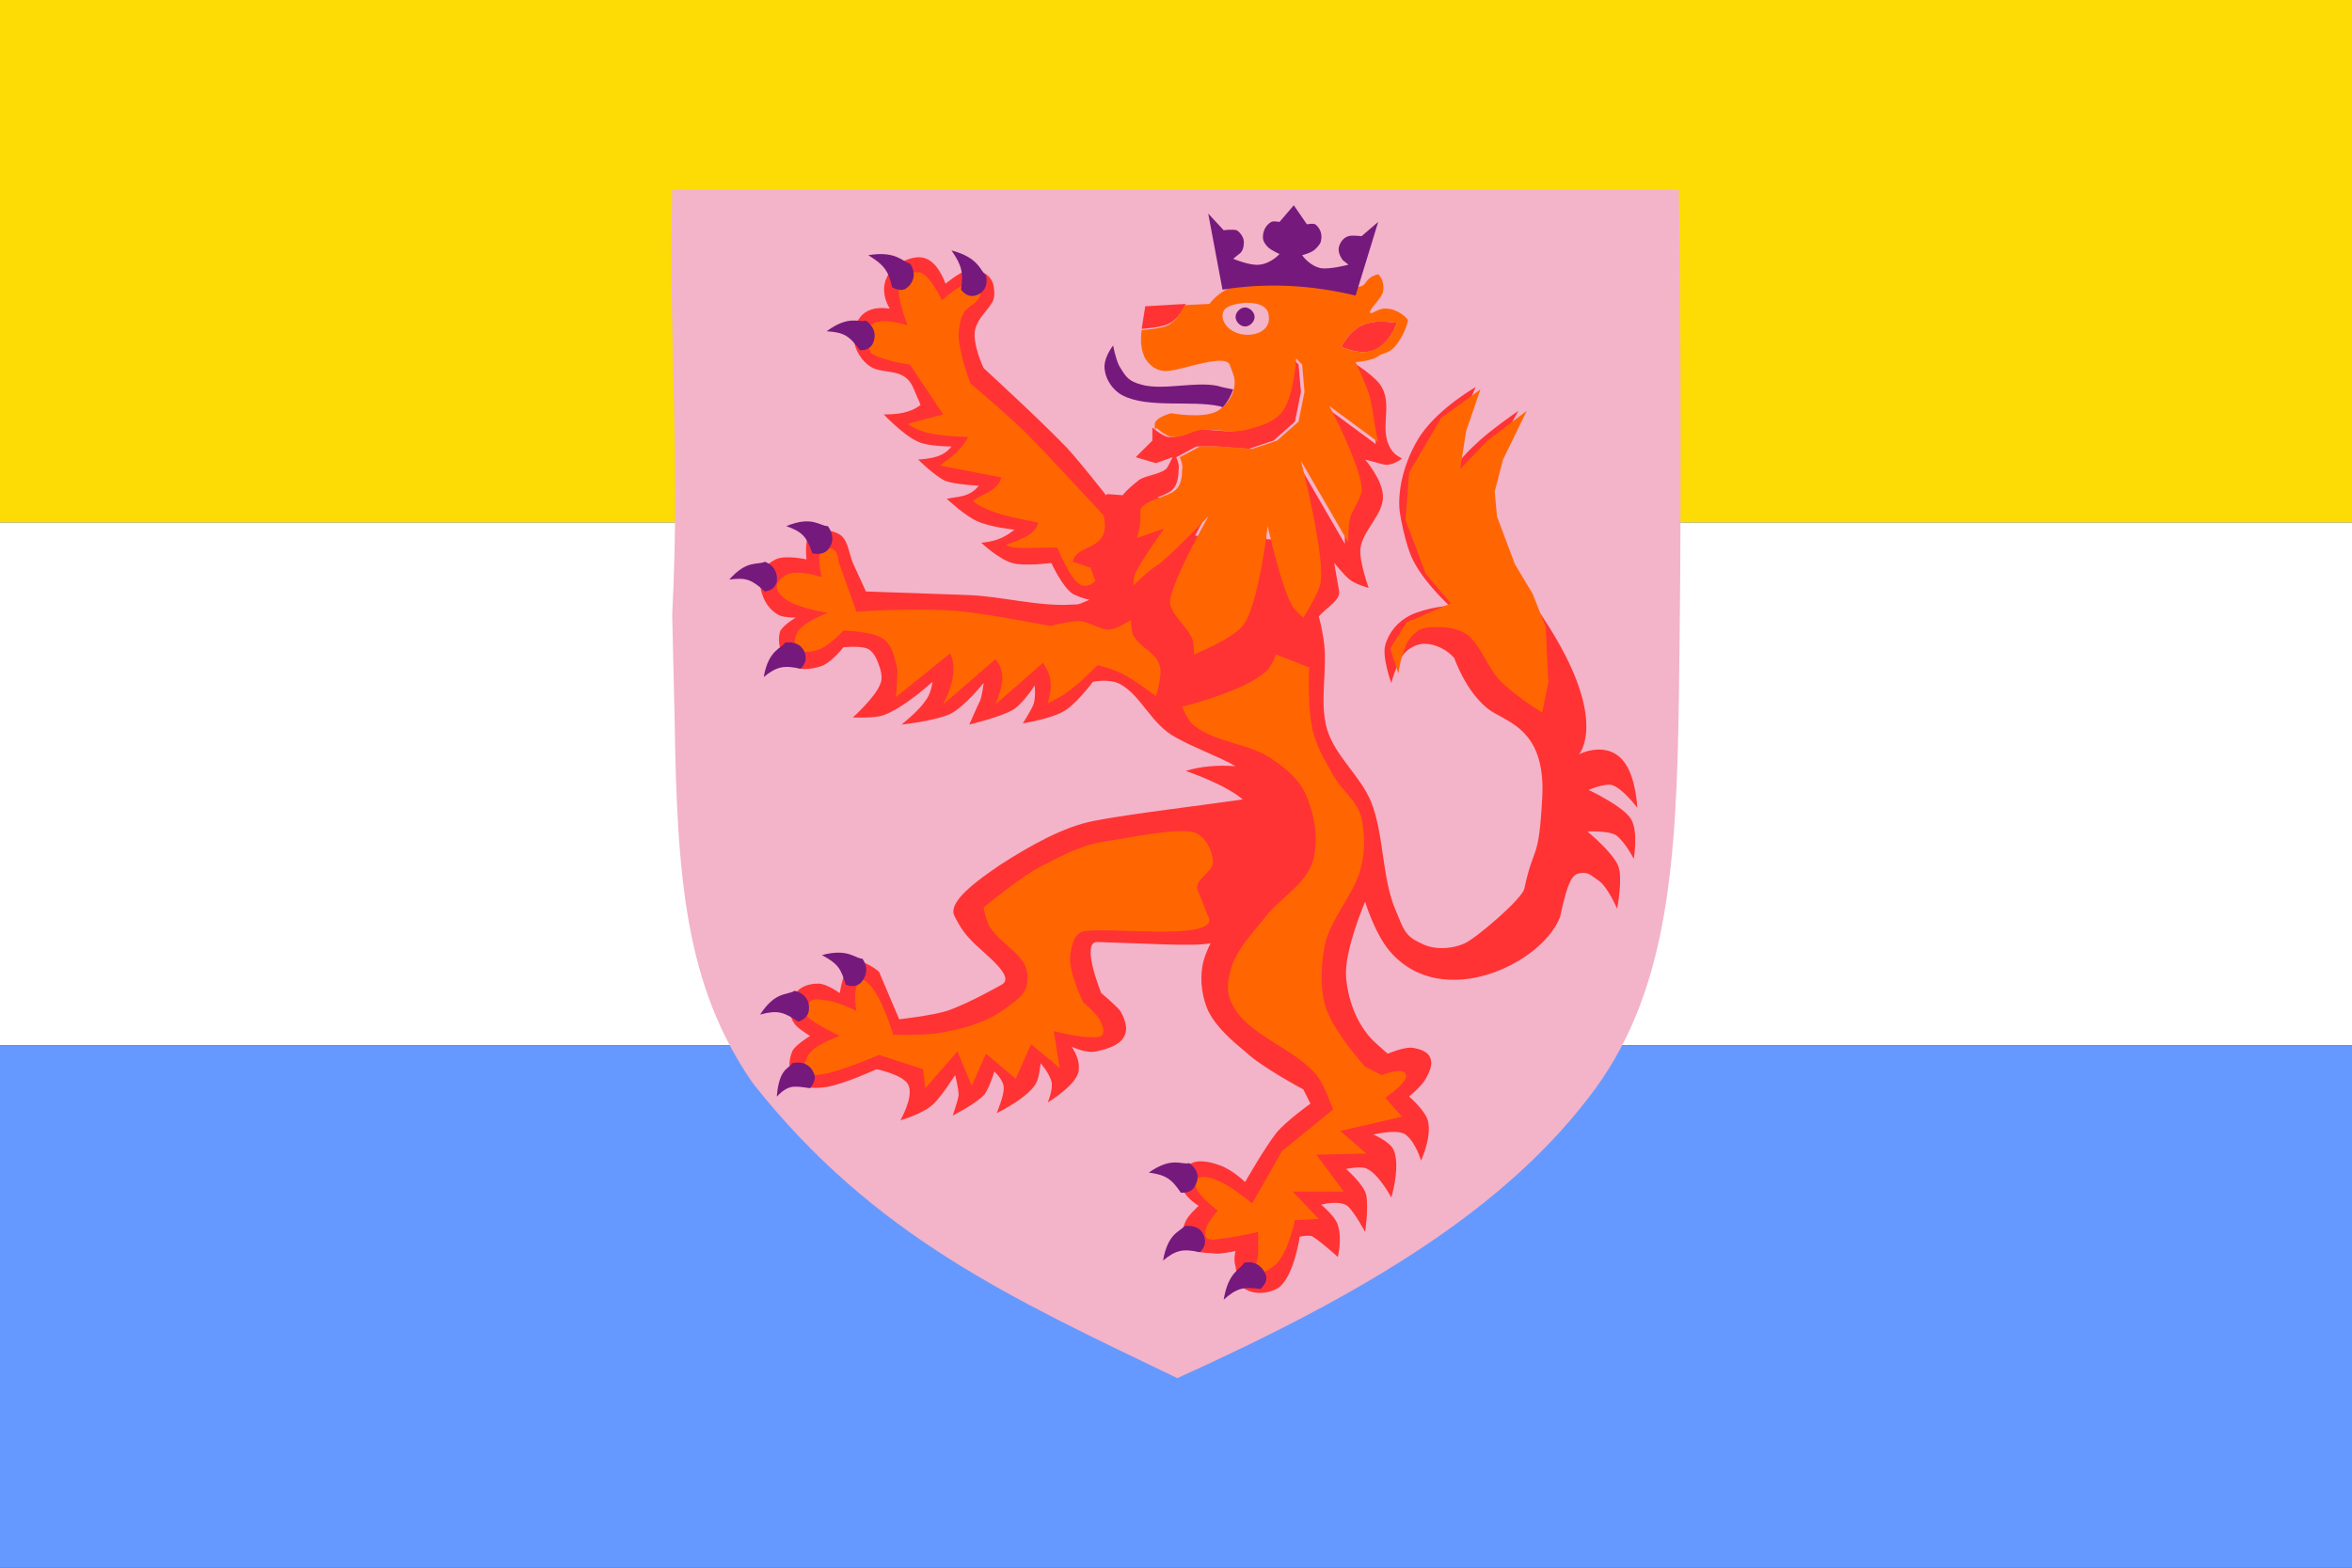 <?xml version="1.0" encoding="utf-8" ?>
<svg baseProfile="full" height="100px" version="1.1" width="150px" xmlns="http://www.w3.org/2000/svg" xmlns:ev="http://www.w3.org/2001/xml-events" xmlns:xlink="http://www.w3.org/1999/xlink"><rect width="100%" height="100%" fill="#333333" stroke="none"/><defs><clipPath id="mask0"><rect height="100" width="150" x="0" y="0" /></clipPath></defs><g clip-path="url(#mask0)"><rect fill="#fcdc04" height="33.333" stroke="none" width="150" x="0" y="0.0" /><rect fill="#ffffff" height="33.333" stroke="none" width="150" x="0" y="33.333" /><rect fill="#6699ff" height="33.333" stroke="none" width="150" x="0" y="66.667" /></g><g transform="translate(37.109, 12.109) scale(0.758) rotate(0, 50.0, 50.0)"><path d="M 7.8,44.3 C 8.0,58.0 8.7,67.0 14.4,75.2 C 24.6,88.1 36.2,93.3 50.1,100.0 C 66.0,92.8 77.9,85.7 85.3,75.6 C 91.4,67.2 92.1,56.5 92.3,42.8 C 92.5,28.5 92.5,14.3 92.3,0.0 L 7.6,0.0 C 7.3,14.3 8.3,21.6 7.6,35.8 L 7.8,44.3" fill="#f3b3c9" stroke="none" stroke-width="0px" /><path d="M 88.3,53.0 C 88.9,54.1 88.5,56.3 88.5,56.3 C 88.5,56.3 87.8,54.9 87.0,54.3 C 86.3,53.9 84.6,54.0 84.6,54.0 C 84.6,54.0 86.7,55.7 87.2,56.9 C 87.6,58.0 87.1,60.5 87.1,60.5 C 87.1,60.5 86.3,58.6 85.5,58.1 C 84.9,57.7 84.7,57.4 84.0,57.5 C 83.4,57.6 83.0,57.9 82.3,61.2 L 82.3,61.2 C 80.8,65.1 72.4,69.2 68.0,64.1 C 66.7,62.6 65.9,59.9 65.9,59.9 C 65.9,59.9 64.1,64.1 64.3,66.3 C 64.5,68.5 65.4,70.6 66.9,71.9 L 67.8,72.7 C 67.8,72.7 69.2,72.1 69.9,72.2 C 70.5,72.3 71.2,72.5 71.4,73.1 C 71.6,73.6 71.3,74.3 71.0,74.8 C 70.7,75.4 69.6,76.3 69.6,76.3 C 69.6,76.3 71.0,77.5 71.2,78.4 C 71.5,79.8 70.6,81.7 70.6,81.7 C 70.6,81.7 70.2,80.2 69.3,79.5 C 68.6,79.0 66.6,79.5 66.6,79.5 C 66.6,79.5 68.0,80.1 68.3,80.8 C 68.9,82.2 68.1,84.8 68.1,84.8 C 68.1,84.8 67.1,82.9 66.1,82.4 C 65.6,82.1 64.3,82.4 64.3,82.4 C 64.3,82.4 65.8,83.7 66.0,84.6 C 66.2,85.8 65.9,87.7 65.9,87.7 C 65.9,87.7 65.0,86 64.4,85.5 C 63.7,85 62.2,85.4 62.2,85.4 C 62.2,85.4 63.4,86.4 63.6,87.1 C 64.0,88.3 63.6,89.8 63.6,89.8 C 63.6,89.8 62.3,88.6 61.5,88.1 C 61.2,87.9 60.4,88.1 60.4,88.1 C 60.4,88.1 59.9,91.5 58.6,92.4 C 57.8,92.9 56.6,93 55.8,92.5 C 55.2,92.1 55.1,91.3 55,90.6 C 54.8,90.0 55.0,89.3 55.0,89.3 C 55.0,89.3 53.7,89.6 53.1,89.5 C 52.2,89.4 51.4,89.5 50.9,88.8 C 50.5,88.2 50.5,87.4 50.8,86.8 C 51.0,86.3 51.9,85.5 51.9,85.5 C 51.9,85.5 50.9,84.9 50.6,84.2 C 50.3,83.4 50.3,82.7 51.0,82.1 C 51.7,81.5 52.9,81.8 53.7,82.1 C 54.8,82.5 55.8,83.5 55.8,83.5 C 55.8,83.5 57.4,80.7 58.4,79.4 C 59.2,78.4 61.3,76.9 61.3,76.9 L 60.7,75.7 C 60.7,75.7 57.3,73.9 55.9,72.6 C 54.7,71.6 53.4,70.5 52.7,69.1 C 52.2,68 52.0,66.6 52.2,65.4 C 52.3,64.7 52.6,64 52.9,63.4 C 51.6,63.7 47.1,63.4 43.4,63.3 C 41.9,63.2 43.7,67.6 43.7,67.6 C 43.7,67.6 44.8,68.5 45.3,69.1 C 45.7,69.8 46,70.6 45.6,71.3 C 45.2,72 44.2,72.3 43.3,72.5 C 42.4,72.7 41.2,72.1 41.2,72.1 C 41.6,72.7 41.9,73.4 41.8,74.1 C 41.7,75.3 39.2,76.8 39.2,76.8 C 39.2,76.8 39.7,75.6 39.5,75 C 39.3,74.3 38.6,73.5 38.6,73.5 C 38.6,73.5 38.5,74.5 38.3,75 C 37.8,76.3 34.9,77.7 34.9,77.7 C 34.9,77.7 35.5,76.3 35.5,75.6 C 35.5,74.9 34.7,74.2 34.7,74.2 C 34.7,74.2 34.4,75.3 33.9,76.1 C 33.2,76.9 31.2,77.9 31.2,77.9 C 31.2,77.9 31.6,76.8 31.7,76.2 C 31.7,75.6 31.4,74.5 31.4,74.5 C 31.4,74.5 30.2,76.4 29.5,77 C 28.6,77.8 26.8,78.3 26.8,78.3 C 26.8,78.3 27.9,76.4 27.5,75.4 C 27.2,74.5 24.8,74 24.8,74 C 24.8,74 22.2,75.2 20.6,75.5 C 19.8,75.6 18.7,75.7 18.2,75.1 C 17.4,74.3 17.3,73.5 17.7,72.5 C 17.9,72 19.2,71.2 19.2,71.2 C 19.2,71.2 18.2,70.6 17.9,70.2 C 17.4,69.5 17.4,68.7 17.8,67.9 C 18.2,67.1 19,66.8 19.9,66.8 C 20.6,66.8 21.7,67.6 21.7,67.6 C 21.7,67.6 22,65.4 22.8,65 C 23.6,64.6 25,65.8 25,65.8 L 26.7,69.8 C 26.7,69.8 29.4,69.5 30.7,69.1 C 32.5,68.5 35.3,66.9 35.3,66.9 C 36.6,66.2 33.7,64.2 32.7,63.1 C 31.9,62.3 31.4,61.2 31.4,61.2 C 30.6,60 33.3,58.1 35.2,56.8 C 37.7,55.2 40.5,53.6 43.1,53.1 C 46.2,52.5 52.2,51.8 55.6,51.3 C 54.1,50 50.8,48.9 50.8,48.9 C 52.1,48.5 53.5,48.4 55,48.5 C 53.4,47.6 51.6,47 50,46.1 C 47.9,45 47.1,42.6 45.3,41.6 C 44.4,41.1 43,41.4 43,41.4 C 43,41.4 41.5,43.4 40.5,43.9 C 39.5,44.5 37.1,44.9 37.1,44.9 C 37.1,44.9 37.8,43.8 38,43.3 C 38.2,42.7 38.1,41.7 38.1,41.7 C 38.1,41.7 37.1,43.3 36.2,43.8 C 35.1,44.4 32.6,45 32.6,45 C 32.6,45 33.2,43.6 33.5,43 C 33.7,42.5 33.8,41.5 33.8,41.5 C 33.8,41.5 32.2,43.5 31,44.1 C 29.7,44.7 26.9,45 26.9,45 C 26.9,45 28.4,43.8 28.9,43 C 29.4,42.4 29.5,41.4 29.5,41.4 C 29.5,41.4 27.1,43.6 25.4,44.2 C 24.6,44.5 22.8,44.4 22.8,44.4 C 22.8,44.4 24.7,42.7 25.1,41.6 C 25.3,41.2 25.2,40.7 25.1,40.3 C 24.9,39.7 24.7,39.1 24.2,38.7 C 23.6,38.3 22,38.5 22,38.5 C 22,38.5 21,39.8 20.1,40.1 C 19.1,40.4 18.2,40.5 17.4,39.8 C 16.7,39.2 16.4,38 16.7,37.1 C 17.1,36.5 18.0,36.0 18.0,36.0 C 18.0,36.0 17.0,36.0 16.6,35.8 C 15.6,35.3 15,34.1 15,33.0 C 15,32.1 15.5,31.5 16.3,31.1 C 17.1,30.7 18.9,31.1 18.9,31.1 C 18.9,31.1 18.7,29.4 19.2,28.9 C 19.8,28.4 20.8,28.6 21.5,28.9 C 22.4,29.3 22.4,30.4 22.8,31.4 L 23.9,33.8 C 23.9,33.8 29.5,34 32.5,34.1 C 35.3,34.2 38.5,35.1 41.3,34.9 C 41.5,34.9 41.8,34.9 42,34.8 C 42,34.8 42,34.8 42,34.8 L 42.7,34.5 C 42.2,34.4 41.7,34.2 41.3,34.0 C 40.4,33.4 39.5,31.4 39.5,31.4 C 39.5,31.4 37.2,31.7 36.2,31.4 C 35.1,31.1 33.6,29.7 33.6,29.7 C 34.6,29.6 35.4,29.4 36.4,28.6 C 36.4,28.6 34.4,28.4 33.3,27.9 C 32.3,27.5 30.7,26.0 30.7,26.0 C 31.6,25.8 32.6,25.9 33.4,24.9 C 33.4,24.9 31.4,24.8 30.6,24.5 C 29.7,24.1 28.3,22.7 28.3,22.7 C 29.4,22.6 30.4,22.5 31.1,21.6 C 31.1,21.6 29.1,21.6 28.3,21.2 C 27.1,20.7 25.4,18.9 25.4,18.9 C 26.5,18.9 27.6,18.8 28.5,18.1 L 27.9,16.7 C 27.2,15.0 25.6,15.5 24.5,15.0 C 23.5,14.5 22.9,13.3 22.9,12.6 C 22.8,11.4 23.4,9.6 25.9,10.0 C 24.7,7.9 26,6.4 27.3,5.9 C 28.6,5.4 29.7,5.6 30.6,7.9 C 30.6,7.9 31.8,6.9 32.4,6.8 C 33.3,6.6 34.3,7 34.6,7.9 C 34.7,8.3 34.8,9.1 34.5,9.5 C 34.1,10.2 33.4,10.7 33.1,11.7 C 32.8,12.9 33.8,15.0 33.8,15.0 C 33.8,15.0 38.6,19.4 40.8,21.7 C 42,23.0 44.1,25.7 44.1,25.7 L 44.2,25.6 L 45.5,25.7 C 45.9,25.2 46.4,24.8 46.9,24.4 C 47.5,24.0 49,23.9 49.3,23.3 L 49.7,22.5 L 48.3,23 L 46.6,22.5 L 48,21.1 L 48,20.0 C 48,20.0 48.9,20.8 49.4,20.8 C 50.2,20.9 51,20.3 51.8,20.2 C 53,20.1 54.3,20.5 55.6,20.2 C 56.7,19.9 57.9,19.6 58.6,18.7 C 59.6,17.5 59.8,14.2 59.8,14.2 L 60.3,14.7 L 60.5,17.0 L 60,19.5 L 58.2,21.1 L 56.1,21.8 L 53.4,21.6 L 51.7,21.6 L 50.2,22.4 L 50,22.5 C 50.1,22.7 50.3,23.2 50.2,23.6 C 50.2,24.2 50.1,24.9 49.6,25.3 C 49.4,25.5 48.9,25.7 48.4,25.9 L 49.1,25.9 L 49.3,30.1 L 50.6,29 L 51,29 C 51.8,28.2 52.5,27.5 52.5,27.5 C 52.5,27.5 52.1,28.1 51.6,29.1 L 57.3,29.4 C 57.4,28.8 57.4,28.5 57.4,28.5 C 57.4,28.5 57.5,28.9 57.6,29.4 L 61.3,29.6 C 61.3,29.6 61.1,31.1 61.3,32.3 C 61.4,32.8 61.5,33.3 61.6,33.8 C 61.7,33.7 61.7,33.5 61.8,33.4 C 62.4,31.4 60.2,22.9 60.2,22.9 L 64.2,29.8 C 64.2,29.8 64.1,28 64.5,27.3 C 64.8,26.6 65.1,26.3 65.3,25.5 C 65.5,23.8 62.6,18.3 62.6,18.3 L 66.8,21.4 C 66.8,21.4 66.6,18.7 66.2,17.5 C 65.9,16.5 65,14.6 65,14.6 C 65,14.6 66.8,15.7 67.3,16.6 C 68.2,18.2 67.1,20.1 68,21.7 C 68.3,22.3 69,22.6 69,22.6 C 69,22.6 68.2,23.3 67.4,23.1 C 66.7,22.9 65.9,22.7 65.9,22.7 C 65.9,22.7 67.3,24.3 67.4,25.7 C 67.5,27.3 65.7,28.6 65.5,30.2 C 65.4,31.3 66.2,33.5 66.2,33.5 C 66.2,33.5 65.1,33.2 64.6,32.8 C 64.2,32.5 63.3,31.4 63.3,31.4 L 63.7,33.7 C 63.9,34.5 62.7,35.1 62,35.9 C 62.2,36.6 62.3,37.2 62.4,37.8 C 62.8,40.3 62,43 62.7,45.4 C 63.4,47.7 65.5,49.3 66.4,51.5 C 67.5,54.2 67.3,58 68.5,60.7 C 69.1,62.1 69.2,62.8 70.6,63.4 C 71.7,64.0 73.2,63.9 74.3,63.4 C 75.2,63 79.1,59.7 79.3,58.8 C 80.1,55 80.5,56.7 80.8,51.2 C 81.1,46.0 78.5,45.0 76.9,44.1 C 74.6,42.9 73.4,39.4 73.4,39.4 C 72.8,38.7 71.8,38.2 70.9,38.2 C 70.3,38.2 69.7,38.5 69.3,38.9 C 68.6,39.6 68.1,41.5 68.1,41.5 C 68.1,41.5 67.3,39.3 67.6,38.3 C 67.9,37.2 68.7,36.3 69.7,35.8 C 71.2,35.1 73.0,35.0 73.0,35.0 C 73.0,35.0 71.0,33.2 70.0,31.3 C 69.2,29.8 68.8,27.0 68.8,27.0 C 68.6,24.9 69.4,22.4 70.6,20.6 C 72.2,18.3 75.2,16.6 75.2,16.6 C 75.2,16.6 74.3,18.6 73.7,20.5 C 73.3,21.8 73.3,23.5 73.3,23.5 C 73.3,23.5 74.2,22.3 75.1,21.5 C 76.3,20.3 78.8,18.6 78.8,18.6 C 78.8,18.6 76.8,22.0 76.3,24.1 C 76.1,25.0 76.2,26.1 76.4,27.0 C 76.7,28.5 77.8,30.6 78.3,32.0 C 79,34.0 79.9,34.4 81,36.2 C 86.5,44.6 83.9,47.5 83.9,47.5 C 83.9,47.5 86.4,46.2 87.8,48.3 C 88.7,49.6 88.8,52.0 88.8,52.0 C 88.8,52.0 87.6,50.4 86.7,50.1 C 86.1,49.9 84.7,50.5 84.7,50.5 C 84.7,50.5 87.7,51.9 88.3,53.0 M 68.6,11.2 C 66.4,10.9 65.1,11.1 63.9,13.2 C 66.9,14.5 67.9,12.7 68.6,11.2 M 48.3,20.0 L 48.3,20.0 L 48.3,20.0 L 48.3,20.0 M 50.8,9.6 L 47.4,9.8 L 47.1,11.7 C 47.1,11.7 48.7,11.6 49.3,11.3 C 50.3,10.9 50.8,9.6 50.8,9.6" fill="#ff3333" stroke="none" stroke-width="0px" /><path d="M 66.3,17.4 C 66.0,16.4 65.1,14.5 65.1,14.5 C 65.1,14.5 65.3,14.6 65.5,14.8 C 65.5,14.8 65.5,14.8 65.5,14.8 C 65.3,14.6 65.1,14.5 65.1,14.5 C 65.1,14.5 66.5,14.4 67.0,14 C 67.4,13.7 67.8,13.8 68.3,13.3 C 68.9,12.7 69.4,11.6 69.5,11.0 C 69.5,10.8 68.6,10.0 67.7,10.0 C 67.0,9.9 66.4,10.6 66.3,10.3 C 66.3,10.0 67.3,9.1 67.4,8.6 C 67.6,7.6 67,7.1 67,7.1 C 65.9,7.4 66.1,7.9 65.6,8.1 C 65.1,8.3 63.9,8.1 63.5,8.4 C 59.3,7.2 54.8,7.0 52.8,9.6 L 50.7,9.7 C 50.6,10.0 50.1,11.0 49.3,11.4 C 48.7,11.7 47.1,11.8 47.1,11.8 C 47,12.6 47,13.4 47.4,14.2 C 47.9,15.0 48.7,15.4 49.6,15.2 C 50.6,15.1 54.1,13.8 54.5,14.7 L 54.8,15.5 C 55.2,16.6 54.6,17.9 53.5,18.6 C 52.3,19.3 49.6,18.8 49.6,18.8 C 49.6,18.8 48.3,19.1 48.2,19.7 C 48.2,19.8 48.2,19.9 48.2,20.1 C 48.2,20.1 48.3,20.1 48.3,20.2 L 48.3,20.0 L 48.3,20.0 L 48.3,20.0 L 48.3,20.0 C 48.3,20.0 49.2,20.8 49.7,20.8 C 50.5,20.9 51.3,20.3 52.1,20.2 C 53.3,20.1 54.6,20.5 55.9,20.2 C 57,19.9 58.2,19.6 58.9,18.7 C 59.9,17.5 60.1,14.2 60.1,14.2 L 60.6,14.7 L 60.8,17.0 L 60.3,19.5 L 58.5,21.1 L 56.4,21.8 L 53.7,21.6 L 52,21.6 L 50.5,22.4 L 50.3,22.5 C 50.4,22.7 50.6,23.2 50.5,23.6 C 50.5,24.2 50.4,24.9 49.9,25.3 C 49.4,25.8 47,26.2 47,27 C 47,28 47,28.3 46.7,29.3 L 49,28.5 C 49,28.5 47.2,31 46.6,32.2 C 46.4,32.5 46.4,33.3 46.4,33.3 C 46.4,33.3 47.7,32 48.4,31.6 C 49,31.3 52.7,27.5 52.7,27.5 C 52.7,27.5 49.2,33.7 49.5,34.9 C 49.8,36 51,36.8 51.4,37.9 C 51.5,38.3 51.5,39.1 51.5,39.1 C 51.5,39.1 54.5,37.9 55.5,36.8 C 56.9,35.4 57.7,28.3 57.7,28.3 C 57.7,28.3 59,34.1 59.9,35.2 C 60.1,35.5 60.7,36 60.7,36 C 60.7,36 61.8,34.3 62.1,33.3 C 62.7,31.3 60.5,22.8 60.5,22.8 L 64.5,29.7 C 64.5,29.7 64.4,27.9 64.8,27.2 C 65.1,26.5 65.4,26.2 65.6,25.4 C 65.8,23.7 62.9,18.2 62.9,18.2 L 67.1,21.3 C 66.9,21.4 66.6,18.7 66.3,17.4 M 56.0,12.2 C 54.8,12.2 53.9,11.4 53.9,10.6 C 53.9,9.8 54.8,9.6 55.9,9.5 C 57.1,9.5 57.8,9.9 57.8,10.7 C 57.9,11.5 57.2,12.2 56.0,12.2 M 68.6,11.2 C 67.9,12.7 66.8,14.5 63.9,13.2 C 65.1,11.1 66.4,10.9 68.6,11.2 M 67.6,76.4 L 69.0,78.0 L 63.8,79.2 L 66.0,81.1 L 61.8,81.2 L 64.1,84.3 L 59.8,84.3 L 62.0,86.6 L 60.0,86.7 C 60.0,86.7 59.4,89.6 58.3,90.5 C 57.9,90.8 57.3,91.3 56.9,91 C 56.5,90.7 56.9,90 56.9,89.6 L 56.9,87.7 C 56.9,87.7 55.1,88.1 54.3,88.2 C 53.7,88.2 52.8,88.6 52.5,88.1 C 52.1,87.4 53.5,85.9 53.5,85.9 C 53.5,85.9 52.0,84.8 51.7,84.0 C 51.6,83.8 51.5,83.5 51.7,83.3 C 52.1,82.9 52.8,83.1 53.3,83.3 C 54.5,83.7 56.4,85.3 56.4,85.3 L 58.9,80.9 L 63.2,77.4 C 63.2,77.4 62.5,75.4 61.9,74.6 C 60,72.2 56,71.2 54.7,68.5 C 54.2,67.5 54.3,66.7 54.6,65.6 C 55.1,63.9 56.4,62.6 57.5,61.2 C 58.7,59.6 60.9,58.5 61.5,56.5 C 62.0,54.8 61.7,52.8 61.0,51.1 C 60.5,49.8 59.4,48.8 58.2,48 C 56.2,46.5 53.2,46.6 51.3,44.9 C 50.9,44.5 50.5,43.5 50.5,43.5 C 50.5,43.5 55.8,42.2 57.6,40.5 C 58.1,40 58.4,39.1 58.4,39.1 L 61.2,40.2 C 61.2,40.2 61.0,44 61.6,45.9 C 62.0,47.2 62.6,48.2 63.3,49.4 C 64.0,50.6 65.3,51.5 65.6,52.9 C 65.9,54.3 65.9,55.8 65.5,57.2 C 65,59.2 62.9,61.5 62.5,63.6 C 62.2,65.2 62.1,66.9 62.5,68.5 C 63,70.6 65.9,73.8 65.9,73.8 L 67.3,74.5 C 67.3,74.5 69,73.8 69.3,74.4 C 69.7,75.0 67.6,76.4 67.6,76.4 M 42.2,62.4 C 41.4,62.6 41.2,63.6 41.1,64.4 C 40.9,65.8 42.2,68.4 42.2,68.4 C 42.2,68.4 43.3,69.3 43.6,69.9 C 43.8,70.3 44.0,70.8 43.8,71.1 C 43.6,71.4 43.1,71.3 42.7,71.3 C 41.7,71.3 39.7,70.8 39.7,70.8 L 40.2,73.9 L 37.8,71.9 L 36.5,74.8 L 34,72.7 L 32.8,75.4 L 31.6,72.5 L 28.9,75.6 L 28.7,74 L 25,72.8 C 25,72.8 22,74.1 20.4,74.4 C 19.9,74.5 19.2,74.6 18.9,74.2 C 18.5,73.8 18.8,73.4 19,72.9 C 19.4,72.0 21.7,71.2 21.7,71.2 C 21.7,71.2 19.6,70.2 19,69.6 C 18.8,69.3 18.8,68.9 19,68.6 C 19.3,68 19.8,68.1 20.4,68.2 C 21.3,68.2 23.1,69.1 23.1,69.1 C 23.1,69.1 22.7,66.9 23.5,66.5 C 23.8,66.4 24.1,66.8 24.3,67 C 25.3,68.1 26.2,71.1 26.2,71.1 C 26.2,71.1 28.9,71.2 30.4,70.9 C 32.5,70.5 34.2,70.0 35.9,68.7 C 36.7,68.1 37.5,67.6 37.5,66.4 C 37.6,64.4 35.4,63.7 34.3,62 C 34,61.5 33.8,60.4 33.8,60.4 C 33.8,60.4 37,57.7 38.9,56.8 C 40.6,55.9 42.4,55 44.3,54.8 C 45.6,54.6 50.4,53.6 51.6,54.1 C 52.5,54.5 53.0,55.5 53.1,56.5 C 53.2,57.4 51.5,58.0 51.8,58.9 L 52.8,61.4 C 52.9,63.2 44.2,62.0 42.2,62.4 M 81.4,41.0 L 80.8,44.0 C 80.8,44.0 77.9,42.2 76.9,40.9 C 76.1,39.8 75.6,38.5 74.7,37.6 C 74.0,37.0 73.0,36.8 72.1,36.8 C 71.0,36.8 70.5,36.8 69.8,37.6 C 69.0,38.4 68.7,40.7 68.7,40.7 L 68.0,38.6 L 69.4,36.4 L 73.1,34.8 L 71.0,32.3 L 69.3,27.8 L 69.6,23.8 L 72.3,19.2 L 75.6,16.8 L 74.4,20.3 L 73.9,23.5 L 76.2,21.1 L 79.5,18.6 L 77.5,22.7 L 76.8,25.4 L 77,27.5 L 78.5,31.5 L 80,34.0 L 81.1,36.8 L 81.3,41.3 L 81.4,41.0 M 18.1,38.6 C 17.8,38.3 17.9,37.7 18.1,37.3 C 18.5,36.4 20.7,35.6 20.7,35.6 C 20.7,35.6 18.2,35.2 17.2,34.5 C 16.8,34.2 16.4,33.8 16.4,33.4 C 16.4,33.0 16.8,32.6 17.2,32.4 C 18.2,31.9 20.2,32.6 20.2,32.6 C 20.2,32.6 19.7,30.8 20.2,30.3 C 20.4,30.1 21,30.1 21.2,30.3 C 21.6,30.6 21.6,31.3 21.6,31.3 L 23.1,35.5 C 23.1,35.5 28.9,35.1 32.1,35.5 C 34.2,35.7 39.4,36.7 39.4,36.7 C 39.4,36.7 41.0,36.3 41.8,36.3 C 42.7,36.3 43.6,37.1 44.5,37 C 45.1,36.9 46.2,36.2 46.2,36.2 C 46.2,36.2 46.2,37.1 46.4,37.5 C 46.9,38.5 48.3,38.9 48.6,40 C 48.9,40.8 48.3,42.6 48.3,42.6 C 48.3,42.6 46.7,41.4 45.8,40.9 C 45.0,40.4 43.4,40.0 43.4,40.0 C 43.4,40.0 41.7,41.7 40.8,42.3 C 40.3,42.7 39.2,43.2 39.2,43.2 C 39.5,42.1 39.7,41.1 38.8,39.8 L 34.8,43.3 C 35.3,42.0 35.8,40.7 34.8,39.5 L 30.4,43.3 C 31.1,41.9 31.6,40.4 31.0,39.0 L 26.4,42.7 C 26.4,42.7 26.5,42.1 26.5,41.8 C 26.5,41.2 26.6,40.7 26.5,40.1 C 26.3,39.3 26.1,38.4 25.5,37.9 C 24.6,37.1 22.0,37.1 22.0,37.1 C 22.0,37.1 20.8,38.4 19.9,38.7 C 19.3,38.9 18.5,39.0 18.1,38.6 M 23.9,12.4 C 23.9,12.0 24.0,11.5 24.4,11.3 C 25.3,10.7 27.4,11.4 27.4,11.4 C 27.4,11.4 26.4,8.9 26.7,7.8 C 26.8,7.4 27.1,7.1 27.5,7 C 27.9,6.9 28.3,6.9 28.6,7 C 29.4,7.4 30.3,9.3 30.3,9.3 C 30.3,9.3 31.8,7.9 32.7,7.8 C 33.0,7.8 33.2,7.9 33.4,8.2 C 33.5,8.4 33.6,8.6 33.5,8.9 C 33.3,9.6 32.4,9.8 32.1,10.4 C 31.8,11.0 31.7,11.7 31.7,12.4 C 31.8,14.0 32.7,16.3 32.7,16.3 C 32.7,16.3 36.5,19.5 37.9,21.0 C 39,22.1 43.9,27.4 43.9,27.4 C 44.6,30.5 41.6,29.7 41.3,31.3 L 42.8,31.8 L 43.2,32.9 C 43.2,32.9 42.6,33.6 41.9,33.2 C 41.1,32.8 40,30.1 40,30.1 C 37.8,30.1 36.5,30.3 35.7,29.9 C 36.7,29.4 38.1,29.2 38.4,28 C 36.3,27.6 34.2,27.2 32.9,26.2 C 33.5,25.6 34.9,25.5 35.3,24.2 L 30.1,23.2 C 30.9,22.6 31.8,22.1 32.5,20.8 C 29.4,20.7 28.5,20.4 27.4,19.7 L 30.4,18.9 L 27.6,14.7 C 27.6,14.7 25.2,14.4 24.3,13.7 C 24.2,13.3 23.9,12.9 23.9,12.4 M 63.7,31.4 L 63.7,31.4 L 63.7,31.4 L 63.7,31.4" fill="#ff6602" stroke="none" stroke-width="0px" /><path d="M 55.0,10.7 C 55.0,11.1 55.4,11.5 55.8,11.5 C 56.2,11.5 56.6,11.1 56.6,10.7 C 56.6,10.3 56.2,9.9 55.8,9.9 C 55.4,9.9 55.0,10.3 55.0,10.7 M 34.0,7.2 C 34.2,8.1 33.8,8.7 33.1,8.9 C 32.7,9.0 32.3,8.9 31.9,8.4 C 32.1,7.0 32.0,6.4 31.1,5.1 C 33.4,5.7 33.5,6.8 34.0,7.2 L 34.0,7.2 M 27.6,6.2 C 28.1,6.9 28.0,7.7 27.4,8.2 C 27.1,8.5 26.7,8.5 26.1,8.2 C 25.8,6.8 25.4,6.3 24.1,5.5 C 26.5,5.1 27.0,6.1 27.6,6.2 L 27.6,6.2 L 27.6,6.2 M 23.9,11.0 C 24.6,11.5 24.8,12.2 24.5,12.9 C 24.3,13.3 24.0,13.5 23.4,13.5 C 22.5,12.3 22.1,12.0 20.6,11.9 C 22.5,10.5 23.3,11.2 23.9,11.0 L 23.9,11.0 M 17.9,67.4 C 18.7,67.6 19.2,68.2 19.1,69.0 C 19.1,69.4 18.8,69.8 18.2,70.0 C 17.0,69.2 16.5,69.0 15.0,69.4 C 16.3,67.4 17.3,67.8 17.9,67.4 L 17.9,67.4 M 17.7,73.5 C 18.5,73.3 19.2,73.6 19.5,74.3 C 19.7,74.7 19.6,75.1 19.2,75.6 C 17.8,75.4 17.4,75.3 16.4,76.3 C 16.6,73.9 17.4,74.0 17.7,73.5 C 17.7,73.5 17.7,73.5 17.7,73.5 M 23.6,64.7 C 24.1,65.4 24.0,66.1 23.5,66.7 C 23.2,67.0 22.8,67.1 22.2,66.9 C 21.8,65.5 21.5,65.1 20.2,64.4 C 22.4,63.8 23.0,64.7 23.6,64.7 L 23.6,64.7 M 20.7,28.3 C 21.2,29.0 21.2,29.7 20.7,30.3 C 20.4,30.6 20.0,30.7 19.4,30.6 C 18.9,29.2 18.6,28.8 17.2,28.3 C 19.4,27.4 20.0,28.3 20.7,28.3 C 20.7,28.3 20.7,28.3 20.7,28.3 M 15.4,31.3 C 16.2,31.6 16.5,32.3 16.4,33.0 C 16.3,33.4 16,33.7 15.4,33.8 C 14.3,32.8 13.8,32.6 12.4,32.8 C 13.9,31.1 14.8,31.6 15.4,31.3 L 15.4,31.3 M 17.1,38.1 C 17.9,38.0 18.6,38.3 18.8,39.1 C 18.9,39.5 18.8,39.9 18.4,40.3 C 17,40 16.4,40.1 15.3,41 C 15.7,38.7 16.8,38.6 17.1,38.1 C 17.1,38.1 17.1,38.1 17.1,38.1 M 51.1,81.9 C 51.8,82.4 52.0,83.1 51.6,83.8 C 51.4,84.2 51.1,84.4 50.4,84.4 C 49.6,83.2 49.1,82.9 47.7,82.7 C 49.7,81.3 50.5,82.1 51.1,81.9 L 51.1,81.9 L 51.1,81.9 M 50.7,87.2 C 51.5,87.1 52.2,87.4 52.4,88.2 C 52.5,88.6 52.4,89.0 52,89.4 C 50.6,89.1 50,89.2 48.9,90.1 C 49.3,87.8 50.3,87.7 50.7,87.2 L 50.7,87.2 L 50.7,87.2 M 55.7,90.3 C 56.5,90.1 57.2,90.5 57.5,91.2 C 57.7,91.6 57.6,92.0 57.1,92.5 C 55.7,92.3 55.1,92.4 54.0,93.4 C 54.4,91.0 55.4,90.9 55.7,90.3 L 55.7,90.3 M 54.8,16.8 C 54.3,16.7 53.8,16.6 53.5,16.5 C 51.6,16.1 48.9,16.9 47.1,16.4 C 46.0,16.1 45.8,15.8 45.2,14.8 C 44.9,14.2 44.7,13.1 44.7,13.1 C 44.7,13.1 43.8,14.2 44.0,15.2 C 44.1,16.0 44.7,16.9 45.5,17.3 C 47.6,18.4 51.3,17.7 53.6,18.2 C 53.7,18.2 53.9,18.3 53.9,18.3 C 53.9,18.3 54.4,17.9 54.8,16.8 M 52.7,2.0 L 54.0,3.4 C 54.0,3.4 54.7,3.3 55.1,3.4 C 55.4,3.6 55.7,4.0 55.7,4.4 C 55.7,4.8 55.6,5.2 55.3,5.4 L 54.8,5.8 C 54.8,5.8 56.2,6.4 57,6.3 C 58,6.2 58.7,5.4 58.7,5.4 C 58.7,5.4 58,5.1 57.7,4.8 C 57.5,4.6 57.3,4.3 57.3,4 C 57.3,3.5 57.5,3 58,2.7 C 58.2,2.6 58.7,2.7 58.7,2.7 L 59.9,1.3 L 61.0,2.9 C 61.0,2.9 61.5,2.8 61.7,2.9 C 62.1,3.2 62.3,3.7 62.2,4.2 C 62.2,4.5 61.9,4.8 61.7,5.0 C 61.4,5.3 60.6,5.5 60.6,5.5 C 60.6,5.5 61.2,6.4 62.2,6.6 C 63.0,6.7 64.5,6.3 64.5,6.3 L 64.0,5.9 C 63.8,5.6 63.6,5.2 63.7,4.8 C 63.8,4.4 64.1,4 64.5,3.9 C 64.8,3.8 65.6,3.9 65.6,3.9 L 67.0,2.7 L 65.1,8.9 C 61.4,8.0 57.6,7.8 53.9,8.4 L 52.7,2.0" fill="#75197d" stroke="none" stroke-width="0px" /></g></svg>